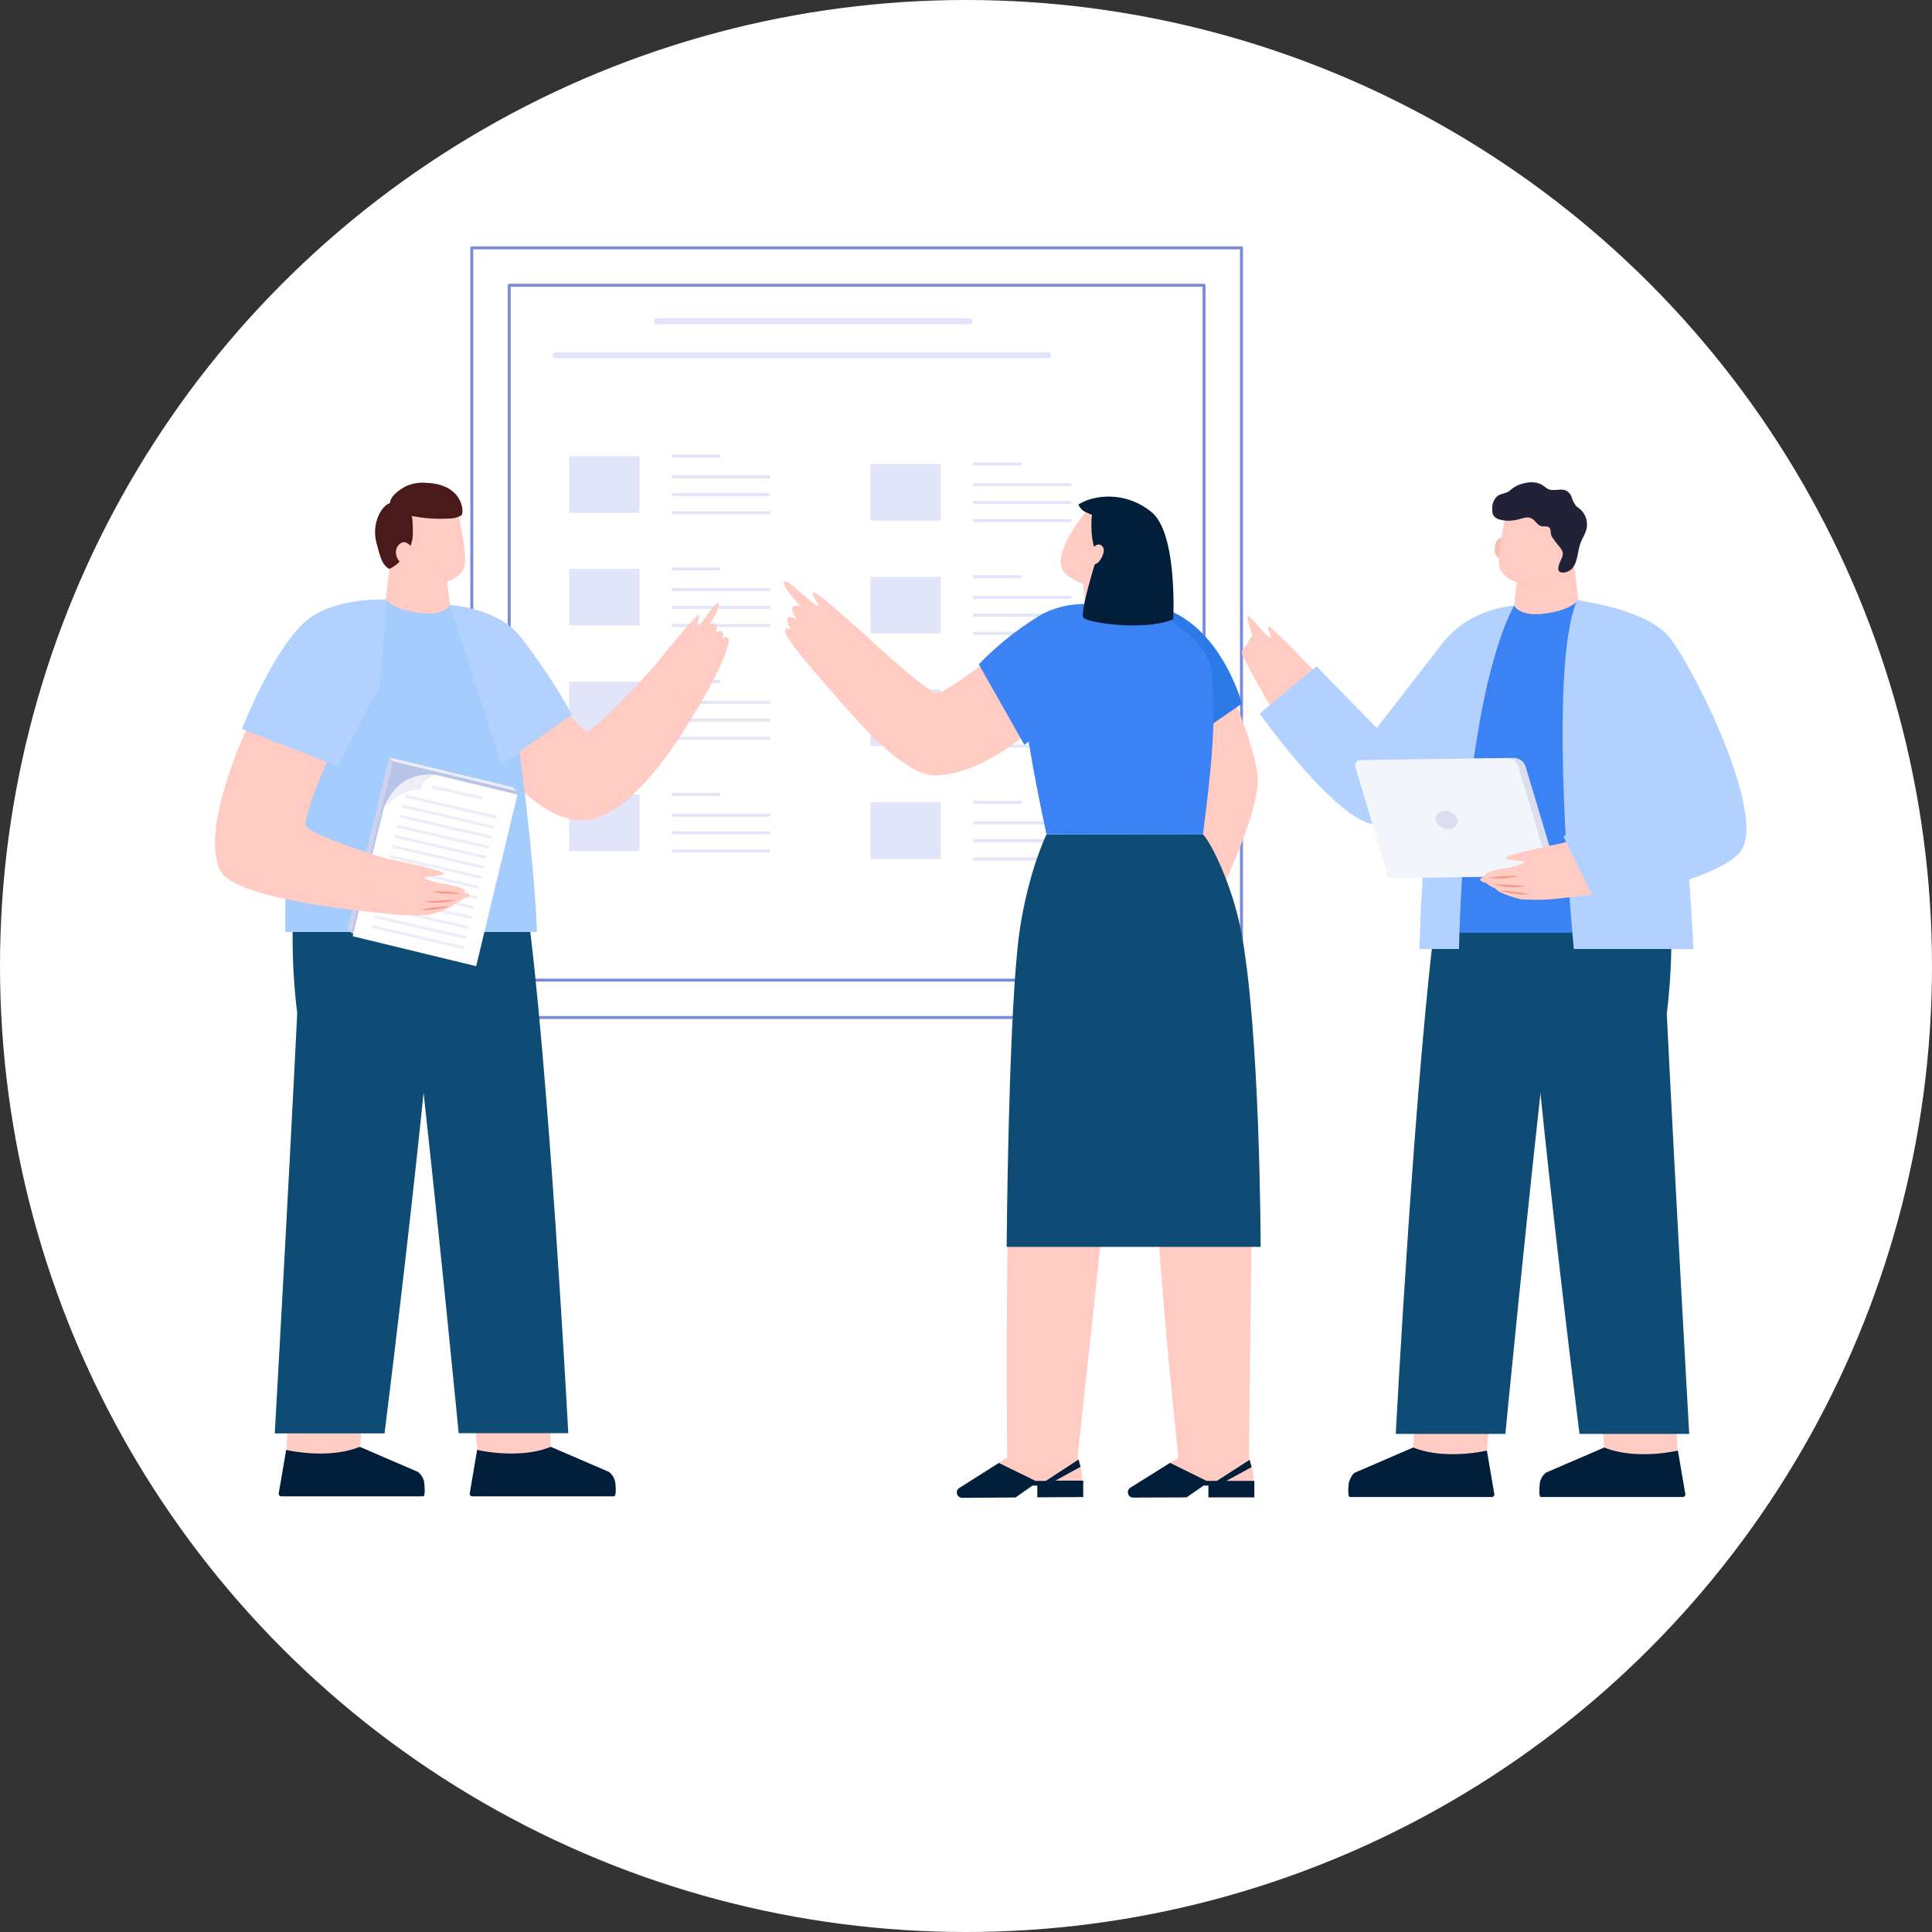 <svg xmlns="http://www.w3.org/2000/svg" width="647" height="647" viewBox="0 0 647 647">
  <rect x="0" y="0" width="647" height="647" fill="#333333" stroke="none"/>
  <g id="Group_3" data-name="Group 3" transform="translate(-1055 -2481)">
    <circle id="Ellipse_6" data-name="Ellipse 6" cx="323.5" cy="323.5" r="323.5" transform="translate(1055 2481)" fill="#fff"/>
    <g id="Layer_2" data-name="Layer 2" transform="translate(1126.972 2563.5)">
      <g id="OBJECTS" transform="translate(0.028 0.5)">
        <rect id="Rectangle_10" data-name="Rectangle 10" width="257.757" height="257.757" transform="translate(343.755 0) rotate(90)" fill="#fff" stroke="#7c8bd8" stroke-linejoin="round" stroke-width="1"/>
        <rect id="Rectangle_11" data-name="Rectangle 11" width="232.693" height="232.693" transform="translate(98.529 12.532)" fill="none" stroke="#7c8bd8" stroke-linejoin="round" stroke-width="1"/>
        <rect id="Rectangle_12" data-name="Rectangle 12" width="23.548" height="18.973" transform="translate(118.605 69.765)" fill="#abb3ed" opacity="0.35"/>
        <line id="Line_1" data-name="Line 1" x2="16.279" transform="translate(152.981 69.765)" fill="none" stroke="#abb3ed" stroke-miterlimit="10" stroke-width="1" opacity="0.35"/>
        <line id="Line_2" data-name="Line 2" x2="32.921" transform="translate(152.981 88.726)" fill="none" stroke="#abb3ed" stroke-miterlimit="10" stroke-width="1" opacity="0.35"/>
        <line id="Line_3" data-name="Line 3" x2="32.921" transform="translate(152.981 82.623)" fill="none" stroke="#abb3ed" stroke-miterlimit="10" stroke-width="1" opacity="0.35"/>
        <line id="Line_4" data-name="Line 4" x2="32.921" transform="translate(152.981 76.683)" fill="none" stroke="#abb3ed" stroke-miterlimit="10" stroke-width="1" opacity="0.35"/>
        <rect id="Rectangle_13" data-name="Rectangle 13" width="23.548" height="18.961" transform="translate(118.605 107.524)" fill="#abb3ed" opacity="0.35"/>
        <line id="Line_5" data-name="Line 5" x2="16.279" transform="translate(152.981 107.524)" fill="none" stroke="#abb3ed" stroke-miterlimit="10" stroke-width="1" opacity="0.35"/>
        <line id="Line_6" data-name="Line 6" x2="32.921" transform="translate(152.981 126.485)" fill="none" stroke="#abb3ed" stroke-miterlimit="10" stroke-width="1" opacity="0.35"/>
        <line id="Line_7" data-name="Line 7" x2="32.921" transform="translate(152.981 120.395)" fill="none" stroke="#abb3ed" stroke-miterlimit="10" stroke-width="1" opacity="0.35"/>
        <line id="Line_8" data-name="Line 8" x2="32.921" transform="translate(152.981 114.442)" fill="none" stroke="#abb3ed" stroke-miterlimit="10" stroke-width="1" opacity="0.35"/>
        <rect id="Rectangle_14" data-name="Rectangle 14" width="23.548" height="18.961" transform="translate(118.605 145.283)" fill="#abb3ed" opacity="0.35"/>
        <line id="Line_9" data-name="Line 9" x2="16.279" transform="translate(152.981 145.283)" fill="none" stroke="#abb3ed" stroke-miterlimit="10" stroke-width="1" opacity="0.35"/>
        <line id="Line_10" data-name="Line 10" x2="32.921" transform="translate(152.981 164.256)" fill="none" stroke="#abb3ed" stroke-miterlimit="10" stroke-width="1" opacity="0.35"/>
        <line id="Line_11" data-name="Line 11" x2="32.921" transform="translate(152.981 158.153)" fill="none" stroke="#abb3ed" stroke-miterlimit="10" stroke-width="1" opacity="0.35"/>
        <line id="Line_12" data-name="Line 12" x2="32.921" transform="translate(152.981 152.201)" fill="none" stroke="#abb3ed" stroke-miterlimit="10" stroke-width="1" opacity="0.35"/>
        <rect id="Rectangle_15" data-name="Rectangle 15" width="23.548" height="18.973" transform="translate(118.605 183.042)" fill="#abb3ed" opacity="0.35"/>
        <line id="Line_13" data-name="Line 13" x2="16.279" transform="translate(152.981 183.042)" fill="none" stroke="#abb3ed" stroke-miterlimit="10" stroke-width="1" opacity="0.35"/>
        <line id="Line_14" data-name="Line 14" x2="32.921" transform="translate(152.981 202.015)" fill="none" stroke="#abb3ed" stroke-miterlimit="10" stroke-width="1" opacity="0.35"/>
        <line id="Line_15" data-name="Line 15" x2="32.921" transform="translate(152.981 195.912)" fill="none" stroke="#abb3ed" stroke-miterlimit="10" stroke-width="1" opacity="0.35"/>
        <line id="Line_16" data-name="Line 16" x2="32.921" transform="translate(152.981 189.972)" fill="none" stroke="#abb3ed" stroke-miterlimit="10" stroke-width="1" opacity="0.35"/>
        <rect id="Rectangle_16" data-name="Rectangle 16" width="23.548" height="18.973" transform="translate(219.513 72.385)" fill="#abb3ed" opacity="0.35"/>
        <line id="Line_17" data-name="Line 17" x2="16.279" transform="translate(253.875 72.385)" fill="none" stroke="#abb3ed" stroke-miterlimit="10" stroke-width="1" opacity="0.35"/>
        <line id="Line_18" data-name="Line 18" x2="32.921" transform="translate(253.875 91.358)" fill="none" stroke="#abb3ed" stroke-miterlimit="10" stroke-width="1" opacity="0.35"/>
        <line id="Line_19" data-name="Line 19" x2="32.921" transform="translate(253.875 85.255)" fill="none" stroke="#abb3ed" stroke-miterlimit="10" stroke-width="1" opacity="0.35"/>
        <line id="Line_20" data-name="Line 20" x2="32.921" transform="translate(253.875 79.302)" fill="none" stroke="#abb3ed" stroke-miterlimit="10" stroke-width="1" opacity="0.35"/>
        <rect id="Rectangle_17" data-name="Rectangle 17" width="23.548" height="18.961" transform="translate(219.513 110.143)" fill="#abb3ed" opacity="0.35"/>
        <line id="Line_21" data-name="Line 21" x2="16.279" transform="translate(253.875 110.143)" fill="none" stroke="#abb3ed" stroke-miterlimit="10" stroke-width="1" opacity="0.35"/>
        <line id="Line_22" data-name="Line 22" x2="32.921" transform="translate(253.875 129.117)" fill="none" stroke="#abb3ed" stroke-miterlimit="10" stroke-width="1" opacity="0.35"/>
        <line id="Line_23" data-name="Line 23" x2="32.921" transform="translate(253.875 123.014)" fill="none" stroke="#abb3ed" stroke-miterlimit="10" stroke-width="1" opacity="0.35"/>
        <line id="Line_24" data-name="Line 24" x2="32.921" transform="translate(253.875 117.074)" fill="none" stroke="#abb3ed" stroke-miterlimit="10" stroke-width="1" opacity="0.35"/>
        <rect id="Rectangle_18" data-name="Rectangle 18" width="23.548" height="18.973" transform="translate(219.513 147.915)" fill="#abb3ed" opacity="0.35"/>
        <line id="Line_25" data-name="Line 25" x2="16.279" transform="translate(253.875 147.915)" fill="none" stroke="#abb3ed" stroke-miterlimit="10" stroke-width="1" opacity="0.35"/>
        <line id="Line_26" data-name="Line 26" x2="32.921" transform="translate(253.875 166.876)" fill="none" stroke="#abb3ed" stroke-miterlimit="10" stroke-width="1" opacity="0.35"/>
        <line id="Line_27" data-name="Line 27" x2="32.921" transform="translate(253.875 160.772)" fill="none" stroke="#abb3ed" stroke-miterlimit="10" stroke-width="1" opacity="0.35"/>
        <line id="Line_28" data-name="Line 28" x2="32.921" transform="translate(253.875 154.832)" fill="none" stroke="#abb3ed" stroke-miterlimit="10" stroke-width="1" opacity="0.35"/>
        <rect id="Rectangle_19" data-name="Rectangle 19" width="23.548" height="18.961" transform="translate(219.513 185.673)" fill="#abb3ed" opacity="0.35"/>
        <line id="Line_29" data-name="Line 29" x2="16.279" transform="translate(253.875 185.673)" fill="none" stroke="#abb3ed" stroke-miterlimit="10" stroke-width="1" opacity="0.35"/>
        <line id="Line_30" data-name="Line 30" x2="32.921" transform="translate(253.875 204.634)" fill="none" stroke="#abb3ed" stroke-miterlimit="10" stroke-width="1" opacity="0.35"/>
        <line id="Line_31" data-name="Line 31" x2="32.921" transform="translate(253.875 198.531)" fill="none" stroke="#abb3ed" stroke-miterlimit="10" stroke-width="1" opacity="0.35"/>
        <line id="Line_32" data-name="Line 32" x2="32.921" transform="translate(253.875 192.591)" fill="none" stroke="#abb3ed" stroke-miterlimit="10" stroke-width="1" opacity="0.35"/>
        <line id="Line_33" data-name="Line 33" x2="104.767" transform="translate(147.943 24.575)" opacity="0.35" stroke="#abb3ed" stroke-linecap="round" stroke-linejoin="round" stroke-width="2" fill="none"/>
        <line id="Line_34" data-name="Line 34" x2="164.971" transform="translate(114.081 35.979)" opacity="0.35" stroke="#abb3ed" stroke-linecap="round" stroke-linejoin="round" stroke-width="2" fill="none"/>
        <path id="Path_62" data-name="Path 62" d="M367.583,88.753l1.742,14.963a20.765,20.765,0,0,1-14.036,6.04c-8.459,0-8.459-5.639-8.459-5.639l1.617-12.883,13-13.635,6.141,11.153" transform="translate(87.781 19.021)" fill="#ffcbc2"/>
        <path id="Path_63" data-name="Path 63" d="M345.5,78.754c0-.539-.7-.827-1.253-.752a2.431,2.431,0,0,0-1.755,1.366,5.5,5.5,0,0,0-.464,2.256,4.4,4.4,0,0,0,.351,2.093,2.619,2.619,0,0,0,3.283,1.14" transform="translate(86.563 19.12)" fill="#f9bbaf"/>
        <path id="Path_64" data-name="Path 64" d="M345.886,70.8s-4.474,17.043-2.018,20.54c3.672,5.226,12.419,5.627,16.1,3.221,3.1-2.03,5.639-12.9,5.639-15.7C365.612,71.2,349.909,66.774,345.886,70.8Z" transform="translate(86.845 16.915)" fill="#ffcbc2"/>
        <path id="Path_65" data-name="Path 65" d="M370.416,85.183A16.957,16.957,0,0,1,370.9,83.5c.489-1.341,1.253-2.506,1.742-3.835a6.8,6.8,0,0,0-2.043-7.644,11.946,11.946,0,0,1-1.165-.94,9.511,9.511,0,0,1-1.516-3A4.085,4.085,0,0,0,366.193,66c-1.867-1-4.349.351-6.266-.652a7.874,7.874,0,0,1-1.115-.8c-2.682-2.018-5.715-1.554-8.635-.5a9.536,9.536,0,0,0-2.958,1.917c-1.253.977-2.958.9-4.211,1.855a5.514,5.514,0,0,0-1.654,4.461,4.161,4.161,0,0,0,.276,1.754,3.321,3.321,0,0,0,1.792,1.466,10.828,10.828,0,0,0,5.339.338c1.729-.138,3.76-1.353,5.439-.727s2.08,2.657,4.123,2.807c.8,0,1.78-.088,2.256.564s.251,1.93.677,2.782a21.738,21.738,0,0,0,1.629,2.243c1.028,1.466,2.506,2.506,1.968,4.374-.363,1.328-1.83,3.459-1.253,4.862.4.927,2.444.9,3.985-.263s2.055-3.509,2.444-5.351C370.128,86.487,370.266,85.835,370.416,85.183Z" transform="translate(86.389 15.36)" fill="#212237"/>
        <path id="Path_66" data-name="Path 66" d="M352.194,295.225,348.748,329.8l.288,10.865-42.609-.213a1.867,1.867,0,0,1-1.867-1.892h0a1.88,1.88,0,0,1,1.253-1.754l18.384-8.459,1.767-35.967" transform="translate(77.079 73.403)" fill="#ffcbc2"/>
        <path id="Path_67" data-name="Path 67" d="M303.095,332.722c.439-1.366,1.253-2.895,2.043-3.246l19.487-8.4c10.752,4.361,24.663,1.028,24.663,1.028l2.506,14.675a.877.877,0,0,1-.89.877H303.421C302.468,337.66,303.032,332.772,303.095,332.722Z" transform="translate(76.651 80.669)" fill="#011e3b"/>
        <path id="Path_68" data-name="Path 68" d="M329.458,179.525c-7.331,52.634-13.9,177.014-13.9,177.014h36.706s7.519-77.7,14-133.992c16.154-26.731,14.9-55.68,16.718-59.527" transform="translate(79.864 40.649)" fill="#0f4c75"/>
        <path id="Path_69" data-name="Path 69" d="M398.224,295.225,399.79,329.8l.288,10.865-42.609-.213a1.892,1.892,0,0,1-1.88-1.892h0a1.88,1.88,0,0,1,1.253-1.754l18.384-8.459-3.246-35.967" transform="translate(89.999 73.403)" fill="#ffcbc2"/>
        <path id="Path_70" data-name="Path 70" d="M354.132,332.722a5.84,5.84,0,0,1,2.043-3.246l19.5-8.4c10.74,4.361,24.65,1.028,24.65,1.028l2.506,14.675a.877.877,0,0,1-.877.877h-47.5C353.505,337.66,354.119,332.772,354.132,332.722Z" transform="translate(89.578 80.669)" fill="#011e3b"/>
        <path id="Path_71" data-name="Path 71" d="M398.536,172.518a205.23,205.23,0,0,1-.915,41.142c3.133,63.387,7.519,140.746,7.519,140.746H368.4s-17.67-140.358-18.5-182.967" transform="translate(88.559 42.781)" fill="#0f4c75"/>
        <path id="Path_72" data-name="Path 72" d="M301.968,120.753c-8.359-8.772-17.72-18.46-18.51-18.284a.464.464,0,0,0-.175.075c-.589.539,1.4,3.509.564,3.5-1.14,0-6.617-7.519-7.419-7.168-.251.113-.251,1.1,1.253,5.664a1.554,1.554,0,0,1,.075,1.328c-.163.338-.439.4-.752.827a2.507,2.507,0,0,0-.476,1,9.31,9.31,0,0,1-.6.927,6.135,6.135,0,0,1-.514.614,5.425,5.425,0,0,1-.539.539,2.822,2.822,0,0,0-.338.7,2.882,2.882,0,0,0,0,1.316c.175.84,5.176,9.925,12.194,22.219Z" transform="translate(69.457 24.404)" fill="#ffcbc2"/>
        <path id="Path_73" data-name="Path 73" d="M364.372,96.11c-8.772.79-18.146,5.013-23.923,12.532-9.712,12.532-22.044,28.435-22.044,28.435l-20.2-20.653-19.024,15.84S305.5,169.409,318.568,169.5c11.742.075,31.568-16.768,37.32-25.841C367.443,125.372,364.372,96.11,364.372,96.11Z" transform="translate(70.653 23.708)" fill="#b2d1ff"/>
        <path id="Path_74" data-name="Path 74" d="M374.572,94.65s-2.431,3.584-12.269,4.6c-7.444.764-9.261-2.77-9.261-2.77s-17.946,9.562-23.272,49.175S323.93,206,323.93,206h84.277s.276-30.139-2.193-56.043C403.483,123.323,397.956,100.816,374.572,94.65Z" transform="translate(81.983 23.338)" fill="#3b82f4"/>
        <path id="Path_75" data-name="Path 75" d="M353.551,96.11c-17.269,33.2-18.422,114.993-18.422,114.993H321.92s.614-53.023,10.6-87.611c4.248-14.687,15.139-26.317,21.029-27.382" transform="translate(81.474 23.708)" fill="#b2d1ff"/>
        <path id="Path_76" data-name="Path 76" d="M365.077,94.65c-10.364,22.344-1.178,116.823-1.178,116.823H404s-1.9-34.613-3.559-48.048-12.532-56.519-12.532-56.519Z" transform="translate(91.152 23.338)" fill="#b2d1ff"/>
        <path id="Path_77" data-name="Path 77" d="M391.944,166l-38.724.539v2.369l40.892-.576h0A2.281,2.281,0,0,0,391.944,166Z" transform="translate(89.399 41.404)" fill="#dcddef"/>
        <path id="Path_78" data-name="Path 78" d="M317.876,177.013l54.4-.764-10.915-36.343a4.161,4.161,0,0,0-3.96-3.1l-49.188.689a1.742,1.742,0,0,0-1.5,2.318Z" transform="translate(77.598 34.013)" fill="#dcddef"/>
        <path id="Path_79" data-name="Path 79" d="M315.926,177.04l54.4-.764-10.915-36.343a4.173,4.173,0,0,0-3.96-3.083l-49.188.689a1.729,1.729,0,0,0-1.5,2.306Z" transform="translate(77.104 34.023)" fill="#f2f5f9"/>
        <path id="Path_80" data-name="Path 80" d="M326.249,154.021a4.273,4.273,0,0,0,4.261,3.033c2.018,0,3.371-1.429,3.033-3.133a4.273,4.273,0,0,0-4.273-3.02C327.264,150.926,325.948,152.279,326.249,154.021Z" transform="translate(82.559 37.58)" fill="#dcddef"/>
        <path id="Path_81" data-name="Path 81" d="M379.637,134.68s10.627,18.648,10.026,22.946c-.476,3.246-29.463,10.69-29.463,10.69l1.253,18.259s48.511-4.123,54.151-13.848c7.72-13.321-13.647-47.8-13.647-47.8" transform="translate(91.167 31.005)" fill="#ffcbc2"/>
        <path id="Path_82" data-name="Path 82" d="M371.408,158.68c-3.985.689-24.926,4.938-24.675,6s6.391.827,6.266,1.4c-.263.827-4.812,1.93-7.419,2.306-2.331.351-6.015,1.253-5.99,2.306,0,1.968,12.77-.075,12.77-.075s-14.111-.376-14.249,1.253c-.2,2.369,14.738,2.193,15.264,2.719,0,0-13-3.459-13.146-1.7s11.379,5.126,14.938,4.875c-2.957-.338-11.993-4.737-12.056-3.12s7.745,3.9,9,3.985a71.645,71.645,0,0,0,19.613-1.454" transform="translate(85.573 39.551)" fill="#ffcbc2"/>
        <path id="Path_83" data-name="Path 83" d="M340.39,169a44.626,44.626,0,0,1,5.013-.551c1.667-.088,3.333-.138,5.013-.075a20.62,20.62,0,0,1-2.506.464c-.827.125-1.667.175-2.506.238A30.588,30.588,0,0,1,340.39,169Z" transform="translate(86.151 41.998)" fill="#f7958b"/>
        <path id="Path_84" data-name="Path 84" d="M341.59,170.61c3.659,0,7.218.388,10.853.539a13.233,13.233,0,0,1-2.719.338,24.79,24.79,0,0,1-2.732,0,29.16,29.16,0,0,1-5.4-.877Z" transform="translate(86.455 42.571)" fill="#f7958b"/>
        <path id="Path_85" data-name="Path 85" d="M343.44,172.28a47.5,47.5,0,0,1,4.837.4c1.6.213,3.183.439,4.8.727a14.5,14.5,0,0,1-2.444.088,22.427,22.427,0,0,1-2.431-.188,27.12,27.12,0,0,1-4.762-1.028Z" transform="translate(86.923 42.994)" fill="#f7958b"/>
        <path id="Path_86" data-name="Path 86" d="M365.027,94.65c11.341,1.83,25.427,5.364,31.154,12.833,8.772,11.467,32.245,59.452,23.56,71.219-7.381,10.026-48.361,17.545-48.361,17.545L360.34,173.689l28.009-10.452-17.432-38.009" transform="translate(91.202 23.338)" fill="#b2d1ff"/>
        <path id="Path_87" data-name="Path 87" d="M276.559,120.51s6.517,14.788,8.2,25.878S271.033,188.8,271.033,188.8l-13.184-7.745s4.01-23.322,4.01-31.618-7.519-19.863-7.519-19.863" transform="translate(64.363 29.886)" fill="#ffcbc2"/>
        <path id="Path_88" data-name="Path 88" d="M259.347,167.4c-1.7,5.126-9.048,19.186-8.3,19.988s3.409-4.1,3.9-3.321-3.07,8.622-2.105,9.224c1.316.827,4.537-7.394,4.537-7.394s-3.083,9.173-1.729,9.562c.952.276,3.622-6.617,5.013-9.123-1.115,2.895-2.381,7.82-1.379,8.083s2.907-4.4,4.562-7.883c-.827,2.268-2.118,6.492-1.253,6.78s6.366-10.7,11.091-21.3" transform="translate(63.517 41.758)" fill="#ffcbc2"/>
        <path id="Path_89" data-name="Path 89" d="M251.175,223.978C249.583,261.085,259.8,353.96,259.8,353.96l-11.467,7.294s35.265,1.642,36.343.614-1.253-8.108-1.253-8.108,1.028-109.692,2.043-125.946S252.779,186.859,251.175,223.978Z" transform="translate(62.842 51.173)" fill="#ffcbc2"/>
        <path id="Path_90" data-name="Path 90" d="M276.943,331.423l8.459-4.612-.664-2.431-10.978,7.043h-3.434l-12.219-6.04-13.284,8.309a1.792,1.792,0,0,0,.965,3.321l17.846-.063,5.69-3.96h1.617v3.948h15.389v-5.514Z" transform="translate(61.736 81.505)" fill="#011e3b"/>
        <path id="Path_91" data-name="Path 91" d="M215.636,231.79c-2.506,52.158-1.6,123.6-1.6,123.6l-11.442,7.331s35.277,1.529,36.343.5-1.316-8.1-1.316-8.1,9.8-90.543,13.321-124.4S218.23,179.645,215.636,231.79Z" transform="translate(51.26 49.69)" fill="#ffcbc2"/>
        <path id="Path_92" data-name="Path 92" d="M231.254,331.355l8.434-4.624-.677-2.431-10.94,7.143H224.6l-12.256-6L199.1,333.8a1.8,1.8,0,0,0,.965,3.321l17.846-.125,5.689-3.985h1.617v3.935l15.377-.088v-5.5Z" transform="translate(50.167 81.485)" fill="#011e3b"/>
        <path id="Path_93" data-name="Path 93" d="M277.273,157.18c3.033,3.12,9.825,17.482,12.645,31.606,6.617,33.21,6.717,106.609,6.717,106.609H211.58s.489-70.53,3.76-101.258c1.767-16.367,6.6-30.591,9.562-36.831" transform="translate(53.537 39.171)" fill="#0f4c75"/>
        <path id="Path_94" data-name="Path 94" d="M247.45,95.64c25.452,1.617,33.836,33.41,33.836,33.41L263.3,141.457" transform="translate(62.619 23.589)" fill="#2c79e8"/>
        <path id="Path_95" data-name="Path 95" d="M223.11,109.431s-18.986,14.65-22.031,14.713-27.646-22.783-27.646-22.783L160.55,116.4s25.841,35.227,39.7,35.227c18.384,0,37.959-20.176,37.959-20.176" transform="translate(40.616 25.037)" fill="#ffcbc2"/>
        <path id="Path_96" data-name="Path 96" d="M236.731,95.746s2.945,2.243,8.647,1.566a80.785,80.785,0,0,0,10.3-1.892c0,.15,22.946,10.64,23.685,23.9.815,14.775.764,23.573-3.1,53.574H223.886s-8.146-36.719-8.146-50.792S236.731,95.746,236.731,95.746Z" transform="translate(54.59 23.533)" fill="#3b82f4"/>
        <path id="Path_97" data-name="Path 97" d="M239.668,95.68a30.528,30.528,0,0,0-14.4,3.434,101.9,101.9,0,0,0-21.129,16.768l15.251,26.944,16.028-11.341" transform="translate(51.653 23.599)" fill="#3b82f4"/>
        <path id="Path_98" data-name="Path 98" d="M184.949,112.83s-21.668-20.051-23.009-19.562,2.506,4.324,1.328,4.5-9.775-8.923-10.991-8.1c-1.654,1.115,5.765,8.66,5.765,8.66s-1.955-1.328-3.108,0c-.815.977,1.5,4.023,1.5,4.023s-2.256-1.491-3.083-.464,1.191,4.11,1.191,4.11-1.6-1.253-2.13-.088c-.852,1.754,9.863,14.274,19.826,25.289" transform="translate(38.461 22.064)" fill="#ffcbc2"/>
        <path id="Path_99" data-name="Path 99" d="M250.272,84.89l1.942,14.587s-9.5,9.775-19.6-1.065L232,90.241Z" transform="translate(58.707 20.867)" fill="#ffcbc2"/>
        <path id="Path_100" data-name="Path 100" d="M235.85,69.671s-13.71,15.452-8.7,21.918c2.607,3.321,13.785,7.406,17.9,4.875,3.008-1.88,8.66-15.038,7.381-17.545C247.517,69.095,235.85,69.671,235.85,69.671Z" transform="translate(57.2 17.012)" fill="#ffcbc2"/>
        <path id="Path_101" data-name="Path 101" d="M235.272,73.159c-.852,9.036,1.817,13.635,1.817,13.635s-5.965,18.886-4.662,20.69,20.615,4.587,30.077.576c0,0,1.491-28.535-7.143-35.779-8.2-6.893-18.8-6.266-24.6-2.669a4.649,4.649,0,0,0,2.594,2.632l2.181.965" transform="translate(58.393 16.331)" fill="#011e3b"/>
        <path id="Path_102" data-name="Path 102" d="M234.669,81.313c1.667-2.13,3.033-1.792,3.76-.627.977,1.554-1,4.787-1.917,5.339-1.867,1.115-3.384,1-3.521-.514" transform="translate(58.958 19.569)" fill="#ffcbc2"/>
        <path id="Path_103" data-name="Path 103" d="M68.658,70.616s4.461,17.043,2.005,20.54c-3.672,5.226-12.419,5.627-16.1,3.221-3.033-2.03-5.639-12.87-5.639-15.7C48.92,71.017,64.623,66.594,68.658,70.616Z" transform="translate(12.352 16.869)" fill="#ffcbc2"/>
        <path id="Path_104" data-name="Path 104" d="M46.952,88.573,45.21,103.537a20.765,20.765,0,0,0,14.036,6.04c8.459,0,8.459-5.639,8.459-5.639L66.088,91.055l-13-13.635L46.952,88.573" transform="translate(11.412 18.976)" fill="#ffcbc2"/>
        <path id="Path_105" data-name="Path 105" d="M55.432,79.654c0-.977,0-1.955-.063-2.932a8.91,8.91,0,0,0-.3-2.331,49.74,49.74,0,0,0,12.72.852,8.008,8.008,0,0,0,3.9-1.028c1.028-.664.815-10.414-11.592-10.89a13.56,13.56,0,0,0-6.93,1.1c-2.08,1.115-5.288,3.258-5.351,5.627-3.033,1.028-6.266,7.055-4.524,13.434.99,3.584,1.642,7.281,4.273,8.635,3.359-1.366,5.639-5.138,6.266-5.953a11.63,11.63,0,0,0,1.6-6.517Z" transform="translate(10.802 15.388)" fill="#4a1a1a"/>
        <path id="Path_106" data-name="Path 106" d="M53.307,80.519a3.208,3.208,0,0,0-2.293-1.379,2.945,2.945,0,0,0-1.78,1.015c-2.231,2.506.2,7.331,3.622,6.792,1.253-.188.915-1.855.915-1.855" transform="translate(12.214 19.411)" fill="#ffcbc2"/>
        <path id="Path_107" data-name="Path 107" d="M67.43,295.045l3.434,34.576-.288,10.865,42.609-.213a1.867,1.867,0,0,0,1.867-1.892h0a1.867,1.867,0,0,0-1.253-1.755l-18.322-8.459L93.722,292.2" transform="translate(17.038 73.357)" fill="#ffcbc2"/>
        <path id="Path_108" data-name="Path 108" d="M116.779,332.542a5.715,5.715,0,0,0-2.043-3.246l-19.487-8.4c-10.752,4.361-24.663,1.028-24.663,1.028L68.08,336.615a.877.877,0,0,0,.89.865h47.459C117.406,337.48,116.854,332.592,116.779,332.542Z" transform="translate(17.203 80.624)" fill="#011e3b"/>
        <path id="Path_109" data-name="Path 109" d="M94.154,179.332c7.331,52.634,13.9,177.014,13.9,177.014H71.346s-7.519-77.7-14-133.992c-16.154-26.731-14.9-55.667-16.718-59.514" transform="translate(10.253 40.604)" fill="#0f4c75"/>
        <path id="Path_110" data-name="Path 110" d="M20.755,295.045,19.188,329.62,18.9,340.486l42.609-.213a1.892,1.892,0,0,0,1.88-1.892h0a1.88,1.88,0,0,0-1.253-1.754L43.8,328.167,47.047,292.2" transform="translate(4.751 73.357)" fill="#ffcbc2"/>
        <path id="Path_111" data-name="Path 111" d="M65.739,332.542A5.84,5.84,0,0,0,63.7,329.3l-19.5-8.4c-10.74,4.361-24.65,1.028-24.65,1.028L17.04,336.615a.877.877,0,0,0,.89.865H65.413C66.366,337.48,65.752,332.592,65.739,332.542Z" transform="translate(4.28 80.624)" fill="#011e3b"/>
        <path id="Path_112" data-name="Path 112" d="M22.617,172.325a205.236,205.236,0,0,0,.9,41.205C20.386,276.917,16,354.277,16,354.277H52.756s17.67-140.358,18.5-182.967" transform="translate(4.017 42.748)" fill="#0f4c75"/>
        <path id="Path_113" data-name="Path 113" d="M95.191,122.4s8.509,11.93,11.279,12.469,26.455-25.941,26.455-25.941l14.449,11.153s-21.5,43.461-41.694,44.626c-17.432,1-34.3-26.229-34.3-26.229" transform="translate(18.039 26.954)" fill="#ffcbc2"/>
        <path id="Path_114" data-name="Path 114" d="M52.445,94.47s2.431,3.584,12.269,4.6c7.444.764,9.261-2.77,9.261-2.77s17.946,9.562,23.272,49.175,5.84,60.341,5.84,60.341H18.822S18.534,175.74,21,149.774C23.534,123.143,29.073,100.636,52.445,94.47Z" transform="translate(4.729 23.293)" fill="#a4ccfc"/>
        <path id="Path_115" data-name="Path 115" d="M75.59,202.9,36.8,195.427l-1.253-1.253L49.435,136.69l41.293,9.963,1.253,1.253Z" transform="translate(8.967 33.983)" fill="#edeef7"/>
        <path id="Path_116" data-name="Path 116" d="M75.59,202.9,36.8,195.427l-1.253-1.253L49.435,136.69l1.253,1.253Z" transform="translate(8.967 33.983)" fill="#ccd2ed"/>
        <rect id="Rectangle_20" data-name="Rectangle 20" width="42.483" height="59.151" transform="translate(59.652 171.926) rotate(13.58)" fill="#b8c4e8"/>
        <path id="Path_117" data-name="Path 117" d="M78.175,205.428,36.82,195.4s9-37.42,10.5-43.185c0,0,2.657-6.592,7.519-9.048a18.66,18.66,0,0,1,9.587-1.88L92,147.957Z" transform="translate(9.288 35.135)" fill="#fff"/>
        <line id="Line_35" data-name="Line 35" x1="30.829" y1="7.118" transform="translate(52.587 227.292)" fill="none" stroke="#edeef7" stroke-miterlimit="10" stroke-width="1"/>
        <line id="Line_36" data-name="Line 36" x1="30.841" y1="7.118" transform="translate(53.414 223.934)" fill="none" stroke="#edeef7" stroke-miterlimit="10" stroke-width="1"/>
        <line id="Line_37" data-name="Line 37" x1="30.841" y1="7.131" transform="translate(54.254 220.562)" fill="none" stroke="#edeef7" stroke-miterlimit="10" stroke-width="1"/>
        <line id="Line_38" data-name="Line 38" x1="30.841" y1="7.118" transform="translate(55.094 217.204)" fill="none" stroke="#edeef7" stroke-miterlimit="10" stroke-width="1"/>
        <line id="Line_39" data-name="Line 39" x1="30.841" y1="7.131" transform="translate(55.933 213.833)" fill="none" stroke="#edeef7" stroke-miterlimit="10" stroke-width="1"/>
        <line id="Line_40" data-name="Line 40" x1="30.841" y1="7.118" transform="translate(56.773 210.474)" fill="none" stroke="#edeef7" stroke-miterlimit="10" stroke-width="1"/>
        <line id="Line_41" data-name="Line 41" x1="30.841" y1="7.118" transform="translate(57.612 207.116)" fill="none" stroke="#edeef7" stroke-miterlimit="10" stroke-width="1"/>
        <line id="Line_42" data-name="Line 42" x1="30.841" y1="7.131" transform="translate(58.452 203.745)" fill="none" stroke="#edeef7" stroke-miterlimit="10" stroke-width="1"/>
        <line id="Line_43" data-name="Line 43" x1="30.841" y1="7.118" transform="translate(59.279 200.386)" fill="none" stroke="#edeef7" stroke-miterlimit="10" stroke-width="1"/>
        <line id="Line_44" data-name="Line 44" x1="30.841" y1="7.118" transform="translate(60.119 197.027)" fill="none" stroke="#edeef7" stroke-miterlimit="10" stroke-width="1"/>
        <line id="Line_45" data-name="Line 45" x1="30.841" y1="7.131" transform="translate(60.958 193.656)" fill="none" stroke="#edeef7" stroke-miterlimit="10" stroke-width="1"/>
        <line id="Line_46" data-name="Line 46" x1="30.841" y1="7.118" transform="translate(61.798 190.298)" fill="none" stroke="#edeef7" stroke-miterlimit="10" stroke-width="1"/>
        <line id="Line_47" data-name="Line 47" x1="30.841" y1="7.131" transform="translate(62.638 186.927)" fill="none" stroke="#edeef7" stroke-miterlimit="10" stroke-width="1"/>
        <line id="Line_48" data-name="Line 48" x1="30.841" y1="7.118" transform="translate(63.477 183.568)" fill="none" stroke="#edeef7" stroke-miterlimit="10" stroke-width="1"/>
        <line id="Line_49" data-name="Line 49" x1="16.83" y1="3.81" transform="translate(72.613 180.473)" fill="none" stroke="#edeef7" stroke-miterlimit="10" stroke-width="1"/>
        <path id="Path_118" data-name="Path 118" d="M52.749,143.149c-4.9,2.506-7.519,9.048-7.519,9.048s6.166-6.266,12.244-5.852c.113-3.2,4.9-5.013,4.9-5.013a18.66,18.66,0,0,0-9.625,1.817Z" transform="translate(11.418 35.143)" fill="#edeef7"/>
        <path id="Path_119" data-name="Path 119" d="M62.83,95.93c8.772.79,18.384,4.11,23.41,10.427a205.138,205.138,0,0,1,17.444,26.317L80.011,149.4Z" transform="translate(15.874 23.662)" fill="#b2d1ff"/>
        <path id="Path_120" data-name="Path 120" d="M38.078,138.85s-8.233,18.084-7.619,22.382c.476,3.258,27.069,11.279,27.069,11.279L56.274,190.77S7.763,186.647,2.136,176.985C-5.646,163.575,10.62,129.1,10.62,129.1" transform="translate(-0.028 32.061)" fill="#ffcbc2"/>
        <path id="Path_121" data-name="Path 121" d="M41.486,162.84c3.973.7,24.914,4.95,24.663,6.015s-6.391.827-6.266,1.4c.263.827,4.812,1.93,7.419,2.306,2.331.351,6,1.253,5.99,2.306,0,1.968-12.77-.075-12.77-.075s14.1-.376,14.249,1.253c.2,2.369-14.75,2.193-15.276,2.719,0,0,13.008-3.459,13.159-1.7s-11.379,5.126-14.951,4.875c2.97-.338,12.006-4.737,12.068-3.12s-7.757,3.9-9.01,3.985a71.582,71.582,0,0,1-19.6-1.454" transform="translate(10.387 40.604)" fill="#ffcbc2"/>
        <path id="Path_122" data-name="Path 122" d="M67.736,173.127a30.617,30.617,0,0,1-5.013.075,16.8,16.8,0,0,1-2.506-.238,21.563,21.563,0,0,1-2.506-.464c1.692,0,3.359,0,5.013.075a44.969,44.969,0,0,1,5.013.551Z" transform="translate(14.577 43.05)" fill="#f7958b"/>
        <path id="Path_123" data-name="Path 123" d="M66.705,174.78a29.322,29.322,0,0,1-5.4.827,25.064,25.064,0,0,1-2.744,0,14.286,14.286,0,0,1-2.719-.338C59.474,175.169,63.046,174.768,66.705,174.78Z" transform="translate(14.104 43.627)" fill="#f7958b"/>
        <path id="Path_124" data-name="Path 124" d="M64.607,176.45a28.158,28.158,0,0,1-4.75,1.028c-.815.088-1.617.175-2.431.188a14.5,14.5,0,0,1-2.506-.088c1.6-.288,3.2-.514,4.787-.727a47.791,47.791,0,0,1,4.9-.4Z" transform="translate(13.871 44.05)" fill="#f7958b"/>
        <path id="Path_125" data-name="Path 125" d="M55.709,94.472c-9.938-.163-19.625,1.7-25.828,6.266C18.288,109.36,7.21,137.833,7.21,137.833L39.4,150.365,53.44,123.082" transform="translate(1.791 23.291)" fill="#b2d1ff"/>
        <path id="Path_126" data-name="Path 126" d="M115.63,119.351S131.458,99.5,132.536,99.576s-.99,3.684-.088,3.584,5.727-8.133,6.792-7.757c1.429.489-3.146,7.619-3.146,7.619s1.253-1.341,2.381-.539c.8.564,0,2.757,0,2.757s1.253-.764,2.105-.163,0,2.506,0,2.506,1.253-1.541,2.156-.276-3.4,12.081-10.777,24" transform="translate(29.242 23.526)" fill="#ffcbc2"/>
      </g>
    </g>
  </g>
</svg>
